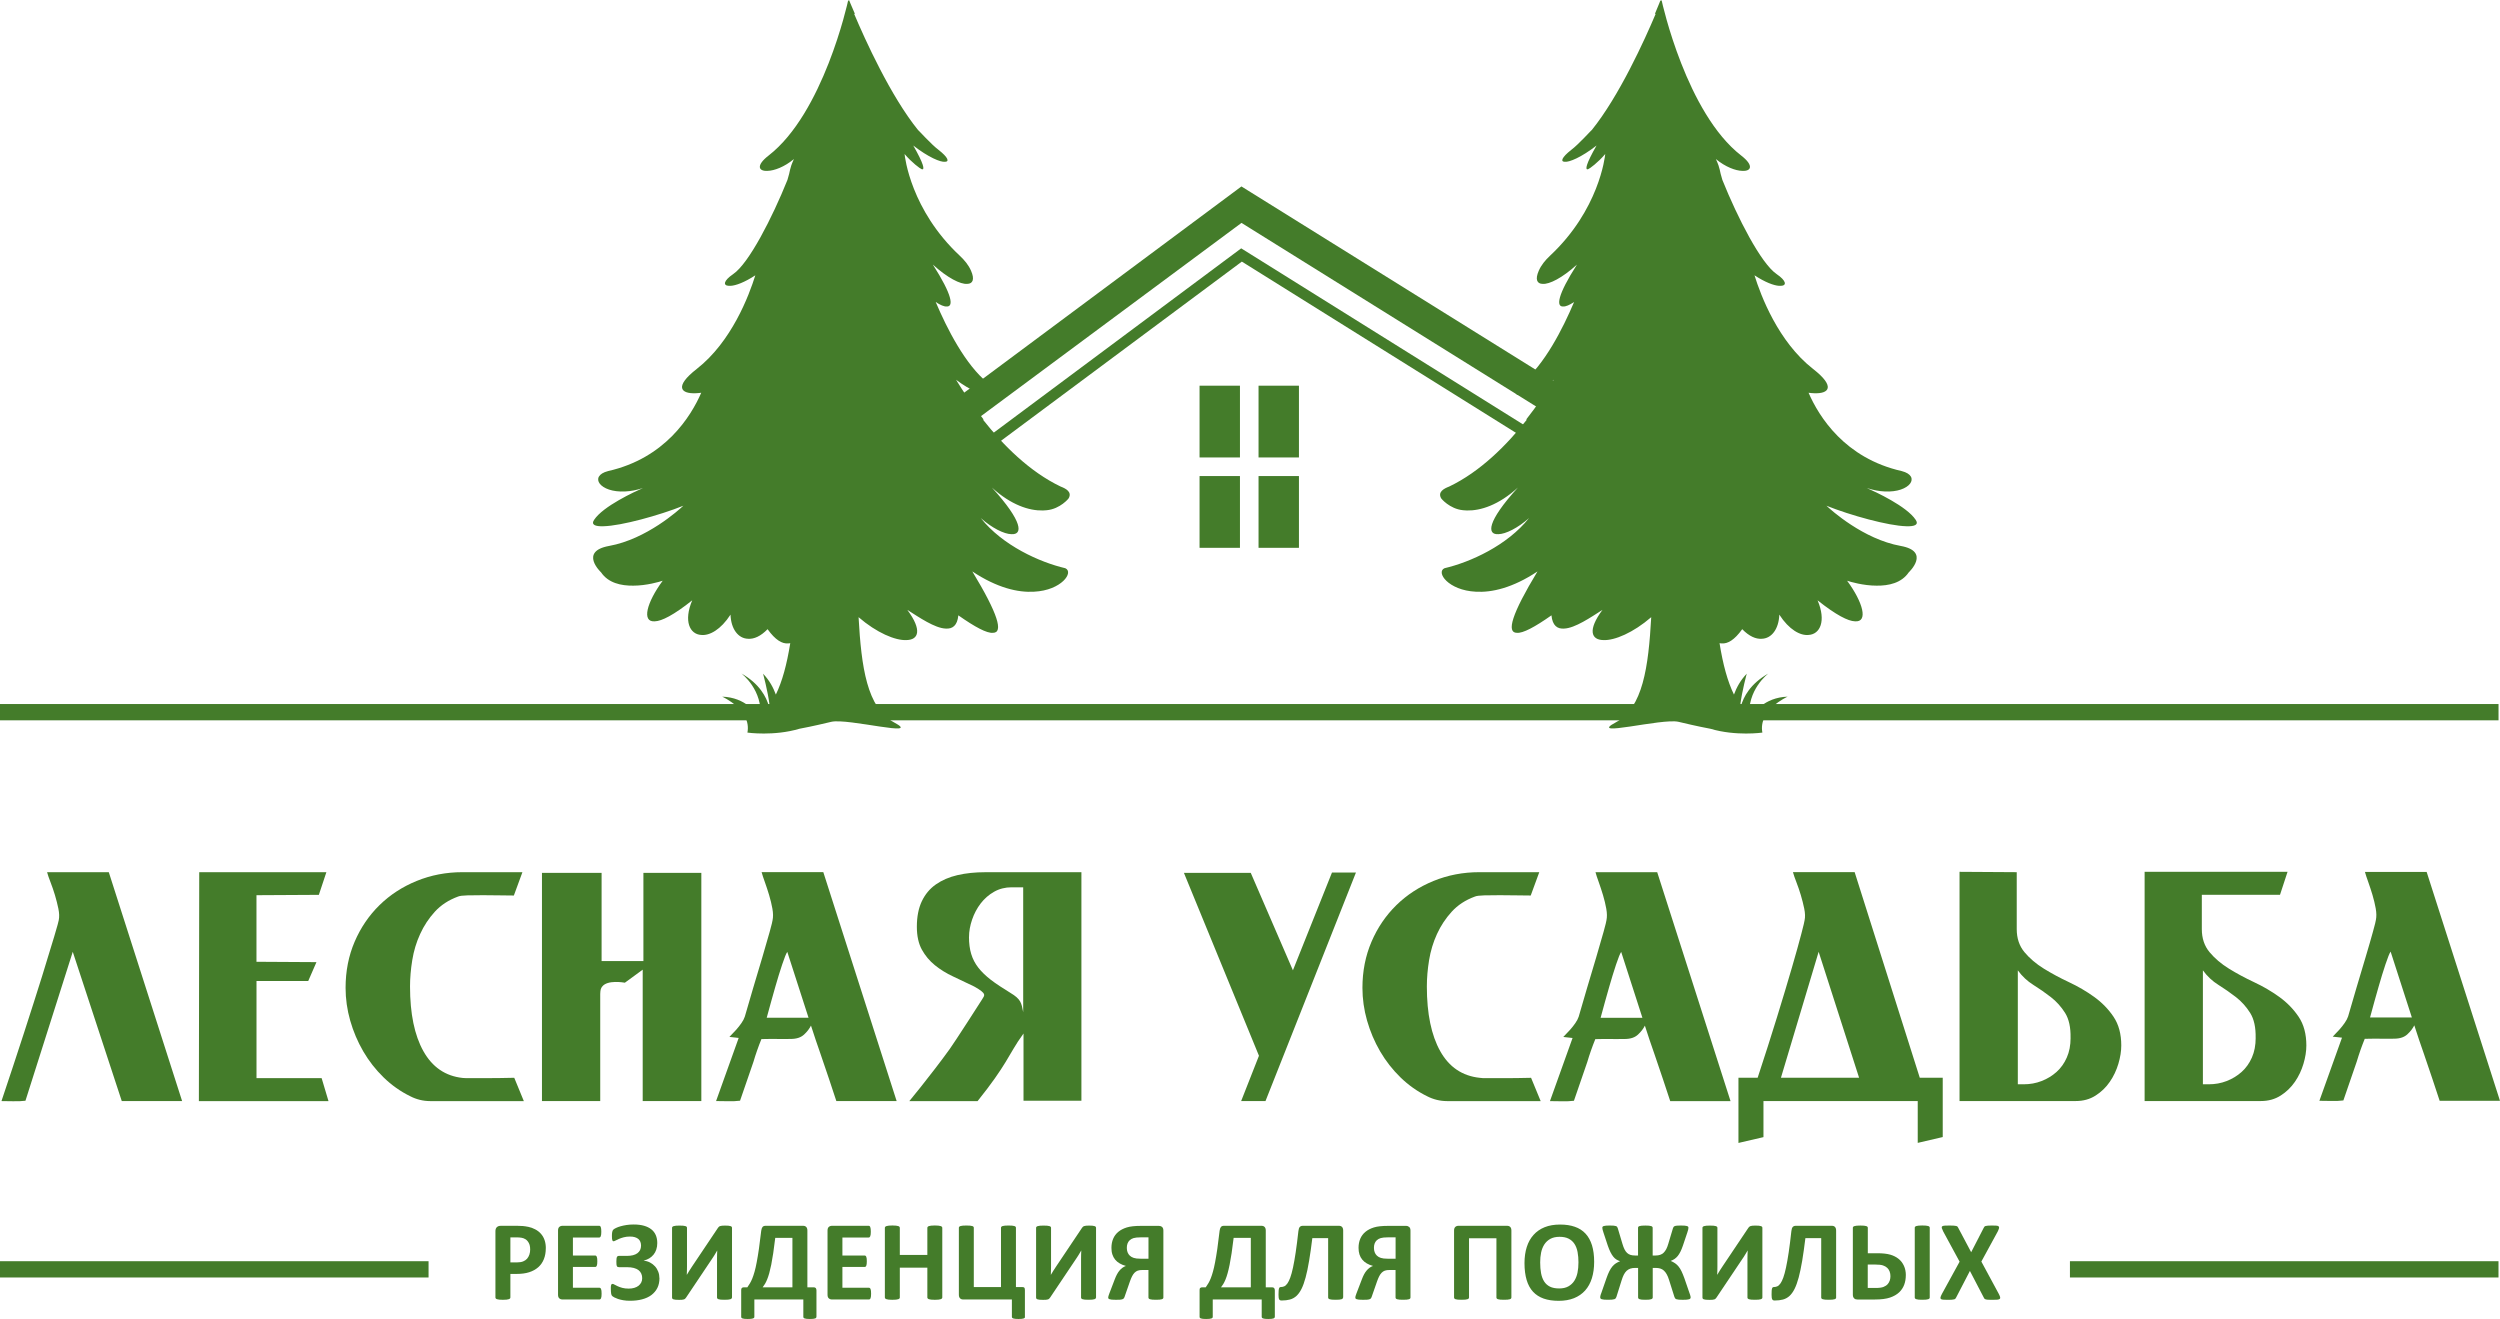 <svg width="163" height="86" viewBox="0 0 163 86" fill="none" xmlns="http://www.w3.org/2000/svg">
<g clip-path="url(#clip0_1_709)">
<path d="M35.586 81.382C35.586 81.651 35.544 81.891 35.459 82.099C35.376 82.308 35.253 82.483 35.093 82.624C34.932 82.766 34.734 82.875 34.501 82.95C34.268 83.025 33.993 83.06 33.677 83.06H33.277V84.593C33.277 84.618 33.269 84.641 33.252 84.659C33.235 84.678 33.21 84.695 33.173 84.707C33.135 84.72 33.085 84.73 33.025 84.737C32.962 84.743 32.883 84.747 32.787 84.747C32.692 84.747 32.615 84.743 32.552 84.737C32.49 84.728 32.44 84.72 32.402 84.707C32.365 84.695 32.34 84.678 32.325 84.659C32.311 84.641 32.302 84.618 32.302 84.593V80.272C32.302 80.156 32.334 80.068 32.394 80.012C32.454 79.956 32.533 79.924 32.633 79.924H33.764C33.879 79.924 33.987 79.928 34.089 79.937C34.191 79.945 34.314 79.964 34.458 79.993C34.601 80.022 34.745 80.074 34.893 80.152C35.041 80.229 35.166 80.325 35.27 80.444C35.374 80.562 35.453 80.698 35.507 80.856C35.561 81.013 35.588 81.19 35.588 81.386L35.586 81.382ZM34.566 81.453C34.566 81.284 34.537 81.146 34.476 81.038C34.416 80.929 34.343 80.848 34.258 80.796C34.17 80.744 34.081 80.71 33.985 80.698C33.889 80.685 33.791 80.677 33.691 80.677H33.277V82.308H33.714C33.87 82.308 33.999 82.287 34.106 82.245C34.212 82.203 34.297 82.145 34.364 82.07C34.431 81.995 34.48 81.903 34.516 81.799C34.551 81.695 34.568 81.58 34.568 81.455L34.566 81.453Z" fill="#447C2A"/>
<path d="M39.224 84.345C39.224 84.415 39.222 84.476 39.216 84.524C39.21 84.572 39.201 84.612 39.189 84.641C39.176 84.67 39.162 84.693 39.143 84.705C39.124 84.718 39.103 84.726 39.083 84.726H36.673C36.592 84.726 36.523 84.701 36.467 84.653C36.411 84.605 36.384 84.526 36.384 84.418V80.231C36.384 80.123 36.411 80.043 36.467 79.995C36.523 79.947 36.592 79.922 36.673 79.922H39.068C39.091 79.922 39.11 79.929 39.126 79.941C39.143 79.954 39.157 79.975 39.17 80.006C39.182 80.037 39.191 80.077 39.197 80.125C39.203 80.173 39.205 80.233 39.205 80.308C39.205 80.377 39.203 80.435 39.197 80.483C39.191 80.531 39.182 80.571 39.17 80.6C39.157 80.629 39.143 80.652 39.126 80.665C39.11 80.679 39.089 80.686 39.068 80.686H37.354V81.859H38.803C38.826 81.859 38.845 81.866 38.864 81.88C38.883 81.893 38.897 81.916 38.91 81.943C38.922 81.972 38.931 82.009 38.937 82.057C38.943 82.105 38.945 82.164 38.945 82.235C38.945 82.305 38.943 82.366 38.937 82.412C38.931 82.458 38.922 82.495 38.91 82.524C38.897 82.554 38.883 82.575 38.864 82.587C38.845 82.6 38.824 82.606 38.803 82.606H37.354V83.961H39.083C39.105 83.961 39.124 83.967 39.143 83.982C39.162 83.994 39.176 84.017 39.189 84.046C39.201 84.076 39.21 84.115 39.216 84.163C39.222 84.211 39.224 84.272 39.224 84.343V84.345Z" fill="#447C2A"/>
<path d="M42.997 83.334C42.997 83.575 42.952 83.79 42.86 83.974C42.768 84.157 42.637 84.311 42.468 84.439C42.3 84.564 42.096 84.657 41.86 84.718C41.625 84.781 41.363 84.81 41.077 84.81C40.919 84.81 40.773 84.799 40.642 84.776C40.511 84.753 40.394 84.726 40.297 84.693C40.199 84.659 40.12 84.626 40.061 84.595C40.001 84.564 39.959 84.537 39.934 84.516C39.909 84.495 39.891 84.474 39.878 84.451C39.865 84.428 39.855 84.397 39.849 84.357C39.84 84.316 39.836 84.266 39.832 84.203C39.828 84.14 39.826 84.065 39.826 83.974C39.826 83.869 39.834 83.8 39.853 83.763C39.872 83.728 39.899 83.709 39.936 83.709C39.965 83.709 40.007 83.723 40.061 83.755C40.115 83.786 40.184 83.821 40.27 83.861C40.355 83.901 40.455 83.936 40.574 83.969C40.692 84.001 40.832 84.017 40.992 84.017C41.125 84.017 41.246 84.001 41.354 83.969C41.463 83.938 41.554 83.89 41.631 83.832C41.706 83.771 41.765 83.7 41.808 83.619C41.85 83.536 41.871 83.444 41.871 83.342C41.871 83.231 41.852 83.129 41.812 83.042C41.773 82.954 41.715 82.877 41.633 82.814C41.552 82.752 41.448 82.704 41.323 82.67C41.198 82.637 41.048 82.62 40.873 82.62H40.365C40.328 82.62 40.299 82.616 40.276 82.606C40.253 82.595 40.236 82.579 40.222 82.549C40.207 82.522 40.199 82.485 40.194 82.437C40.19 82.389 40.188 82.324 40.188 82.245C40.188 82.174 40.19 82.114 40.197 82.07C40.201 82.024 40.211 81.989 40.224 81.959C40.236 81.93 40.255 81.914 40.276 81.901C40.297 81.891 40.322 81.884 40.353 81.884H40.867C41.017 81.884 41.15 81.87 41.267 81.841C41.384 81.811 41.479 81.768 41.559 81.709C41.636 81.651 41.696 81.58 41.736 81.499C41.775 81.415 41.796 81.321 41.796 81.215C41.796 81.125 41.781 81.044 41.754 80.971C41.725 80.896 41.681 80.834 41.623 80.784C41.565 80.734 41.488 80.694 41.396 80.665C41.304 80.635 41.196 80.623 41.069 80.623C40.921 80.623 40.788 80.64 40.669 80.671C40.551 80.702 40.449 80.738 40.359 80.775C40.272 80.813 40.197 80.848 40.136 80.882C40.076 80.915 40.03 80.931 40.001 80.931C39.984 80.931 39.97 80.927 39.957 80.917C39.945 80.906 39.934 80.89 39.924 80.863C39.913 80.836 39.907 80.802 39.903 80.756C39.899 80.713 39.897 80.654 39.897 80.581C39.897 80.531 39.897 80.485 39.901 80.444C39.905 80.402 39.909 80.364 39.916 80.329C39.924 80.293 39.932 80.264 39.945 80.237C39.957 80.21 39.976 80.185 40.003 80.16C40.03 80.135 40.082 80.104 40.163 80.064C40.242 80.025 40.342 79.987 40.457 79.954C40.574 79.92 40.705 79.893 40.85 79.87C40.996 79.847 41.15 79.837 41.315 79.837C41.571 79.837 41.796 79.864 41.987 79.918C42.179 79.972 42.339 80.052 42.468 80.154C42.598 80.256 42.693 80.383 42.758 80.533C42.822 80.683 42.854 80.854 42.854 81.048C42.854 81.203 42.833 81.342 42.791 81.467C42.75 81.595 42.689 81.705 42.612 81.801C42.535 81.897 42.441 81.978 42.333 82.045C42.225 82.11 42.106 82.157 41.975 82.187V82.195C42.125 82.212 42.264 82.253 42.389 82.32C42.514 82.387 42.62 82.47 42.71 82.57C42.8 82.67 42.868 82.787 42.918 82.916C42.968 83.046 42.993 83.185 42.993 83.334H42.997Z" fill="#447C2A"/>
<path d="M47.722 84.599C47.722 84.624 47.714 84.645 47.697 84.664C47.681 84.682 47.656 84.697 47.618 84.71C47.581 84.722 47.531 84.73 47.468 84.737C47.406 84.743 47.327 84.745 47.233 84.745C47.139 84.745 47.06 84.743 46.998 84.737C46.935 84.73 46.885 84.722 46.85 84.71C46.814 84.697 46.789 84.682 46.773 84.664C46.756 84.645 46.75 84.624 46.75 84.599V82.068C46.75 81.972 46.75 81.876 46.754 81.784C46.756 81.692 46.76 81.609 46.764 81.538H46.758C46.737 81.574 46.715 81.613 46.687 81.659C46.66 81.705 46.631 81.753 46.6 81.805C46.569 81.855 46.535 81.907 46.502 81.961C46.467 82.016 46.433 82.066 46.398 82.116L44.73 84.605C44.709 84.632 44.69 84.655 44.67 84.676C44.649 84.695 44.622 84.712 44.588 84.722C44.555 84.732 44.513 84.741 44.465 84.745C44.418 84.749 44.355 84.751 44.278 84.751C44.182 84.751 44.103 84.749 44.045 84.743C43.984 84.737 43.939 84.728 43.905 84.716C43.872 84.703 43.849 84.686 43.837 84.668C43.824 84.649 43.818 84.624 43.818 84.597V80.054C43.818 80.029 43.826 80.008 43.843 79.989C43.859 79.97 43.887 79.956 43.924 79.943C43.962 79.931 44.011 79.922 44.074 79.916C44.136 79.91 44.214 79.908 44.307 79.908C44.401 79.908 44.482 79.91 44.545 79.916C44.607 79.922 44.655 79.931 44.693 79.943C44.73 79.956 44.755 79.97 44.77 79.989C44.784 80.008 44.792 80.029 44.792 80.054V82.6C44.792 82.679 44.792 82.762 44.788 82.852C44.786 82.941 44.782 83.027 44.778 83.112H44.786C44.828 83.037 44.882 82.95 44.947 82.846C45.011 82.741 45.078 82.639 45.146 82.541L46.814 80.052C46.831 80.027 46.85 80.006 46.871 79.987C46.889 79.968 46.916 79.954 46.95 79.941C46.983 79.929 47.025 79.92 47.075 79.916C47.125 79.912 47.187 79.908 47.264 79.908C47.358 79.908 47.435 79.91 47.493 79.916C47.552 79.922 47.597 79.931 47.633 79.943C47.668 79.956 47.691 79.97 47.706 79.989C47.718 80.008 47.727 80.031 47.727 80.058V84.605L47.722 84.599Z" fill="#447C2A"/>
<path d="M53.228 85.858C53.228 85.883 53.222 85.904 53.21 85.921C53.197 85.938 53.174 85.952 53.143 85.963C53.112 85.973 53.068 85.984 53.014 85.99C52.96 85.996 52.889 85.998 52.803 85.998C52.718 85.998 52.651 85.996 52.597 85.99C52.543 85.984 52.502 85.975 52.468 85.963C52.435 85.952 52.412 85.938 52.397 85.921C52.385 85.904 52.377 85.883 52.377 85.858V84.726H49.184V85.858C49.184 85.883 49.178 85.904 49.163 85.921C49.149 85.938 49.126 85.952 49.093 85.963C49.059 85.973 49.016 85.984 48.962 85.99C48.907 85.996 48.839 85.998 48.753 85.998C48.668 85.998 48.599 85.996 48.545 85.99C48.491 85.984 48.447 85.975 48.414 85.963C48.38 85.952 48.358 85.938 48.345 85.921C48.333 85.904 48.326 85.883 48.326 85.858V84.132C48.322 84.061 48.335 84.009 48.366 83.978C48.397 83.946 48.443 83.932 48.505 83.932H48.728C48.789 83.848 48.845 83.761 48.897 83.671C48.951 83.582 49.001 83.477 49.051 83.354C49.101 83.231 49.149 83.085 49.197 82.916C49.245 82.748 49.293 82.539 49.338 82.295C49.386 82.051 49.432 81.759 49.482 81.426C49.53 81.09 49.58 80.696 49.632 80.243C49.647 80.133 49.676 80.052 49.717 79.999C49.759 79.95 49.824 79.922 49.911 79.922H52.362C52.45 79.922 52.516 79.947 52.566 79.999C52.616 80.049 52.641 80.129 52.641 80.231V83.932H53.049C53.116 83.932 53.164 83.951 53.191 83.986C53.218 84.022 53.233 84.072 53.233 84.136V85.858H53.228ZM51.666 80.71H50.546C50.502 81.086 50.459 81.417 50.415 81.703C50.371 81.989 50.328 82.239 50.286 82.456C50.242 82.67 50.198 82.856 50.155 83.012C50.111 83.169 50.065 83.302 50.019 83.417C49.974 83.531 49.926 83.627 49.876 83.711C49.826 83.794 49.776 83.867 49.724 83.934H51.666V80.713V80.71Z" fill="#447C2A"/>
<path d="M56.795 84.345C56.795 84.415 56.793 84.476 56.787 84.524C56.781 84.572 56.773 84.612 56.76 84.641C56.748 84.67 56.733 84.693 56.714 84.705C56.696 84.718 56.675 84.726 56.654 84.726H54.245C54.163 84.726 54.095 84.701 54.038 84.653C53.982 84.605 53.955 84.526 53.955 84.418V80.231C53.955 80.123 53.982 80.043 54.038 79.995C54.095 79.947 54.163 79.922 54.245 79.922H56.639C56.662 79.922 56.681 79.929 56.698 79.941C56.714 79.954 56.729 79.975 56.741 80.006C56.754 80.037 56.762 80.077 56.768 80.125C56.775 80.173 56.777 80.233 56.777 80.308C56.777 80.377 56.775 80.435 56.768 80.483C56.762 80.531 56.754 80.571 56.741 80.6C56.729 80.629 56.714 80.652 56.698 80.665C56.681 80.679 56.66 80.686 56.639 80.686H54.925V81.859H56.375C56.398 81.859 56.416 81.866 56.435 81.88C56.454 81.893 56.468 81.916 56.481 81.943C56.493 81.972 56.502 82.009 56.508 82.057C56.514 82.105 56.516 82.164 56.516 82.235C56.516 82.305 56.514 82.366 56.508 82.412C56.502 82.458 56.493 82.495 56.481 82.524C56.468 82.554 56.454 82.575 56.435 82.587C56.416 82.6 56.396 82.606 56.375 82.606H54.925V83.961H56.654C56.677 83.961 56.696 83.967 56.714 83.982C56.733 83.994 56.748 84.017 56.76 84.046C56.773 84.076 56.781 84.115 56.787 84.163C56.793 84.211 56.795 84.272 56.795 84.343V84.345Z" fill="#447C2A"/>
<path d="M61.437 84.593C61.437 84.618 61.429 84.641 61.412 84.659C61.395 84.678 61.37 84.695 61.333 84.707C61.296 84.72 61.246 84.73 61.185 84.737C61.123 84.743 61.046 84.747 60.952 84.747C60.858 84.747 60.775 84.743 60.712 84.737C60.65 84.728 60.6 84.72 60.565 84.707C60.529 84.695 60.502 84.678 60.488 84.659C60.471 84.641 60.463 84.618 60.463 84.593V82.651H58.668V84.593C58.668 84.618 58.661 84.641 58.645 84.659C58.63 84.678 58.605 84.695 58.568 84.707C58.53 84.72 58.482 84.73 58.42 84.737C58.357 84.743 58.278 84.747 58.182 84.747C58.087 84.747 58.01 84.743 57.947 84.737C57.885 84.728 57.835 84.72 57.797 84.707C57.76 84.695 57.733 84.678 57.718 84.659C57.703 84.641 57.693 84.618 57.693 84.593V80.056C57.693 80.031 57.701 80.01 57.718 79.989C57.735 79.97 57.76 79.954 57.797 79.941C57.835 79.928 57.885 79.918 57.947 79.912C58.01 79.906 58.089 79.901 58.182 79.901C58.276 79.901 58.357 79.906 58.42 79.912C58.482 79.918 58.53 79.928 58.568 79.941C58.605 79.954 58.63 79.97 58.645 79.989C58.659 80.01 58.668 80.031 58.668 80.056V81.82H60.463V80.056C60.463 80.031 60.471 80.01 60.488 79.989C60.504 79.97 60.529 79.954 60.565 79.941C60.6 79.928 60.65 79.918 60.712 79.912C60.775 79.906 60.856 79.901 60.952 79.901C61.048 79.901 61.123 79.906 61.185 79.912C61.248 79.918 61.296 79.928 61.333 79.941C61.37 79.954 61.398 79.97 61.412 79.989C61.429 80.01 61.437 80.031 61.437 80.056V84.593Z" fill="#447C2A"/>
<path d="M66.829 85.859C66.829 85.884 66.822 85.904 66.81 85.921C66.797 85.938 66.776 85.952 66.745 85.963C66.714 85.973 66.67 85.984 66.616 85.99C66.56 85.996 66.491 85.998 66.406 85.998C66.32 85.998 66.252 85.996 66.198 85.99C66.143 85.984 66.1 85.975 66.066 85.963C66.033 85.952 66.01 85.938 65.996 85.921C65.981 85.904 65.975 85.884 65.975 85.859V84.726H62.801C62.714 84.726 62.645 84.701 62.595 84.649C62.545 84.597 62.518 84.522 62.518 84.418V80.05C62.518 80.025 62.526 80.004 62.543 79.985C62.56 79.966 62.585 79.952 62.622 79.939C62.66 79.927 62.709 79.918 62.772 79.912C62.834 79.906 62.914 79.904 63.007 79.904C63.101 79.904 63.182 79.906 63.245 79.912C63.307 79.918 63.355 79.927 63.393 79.939C63.43 79.952 63.455 79.966 63.47 79.985C63.484 80.004 63.492 80.025 63.492 80.05V83.917H65.265V80.05C65.265 80.025 65.273 80.004 65.29 79.985C65.306 79.966 65.331 79.952 65.369 79.939C65.406 79.927 65.456 79.918 65.519 79.912C65.581 79.906 65.66 79.904 65.754 79.904C65.848 79.904 65.929 79.906 65.991 79.912C66.054 79.918 66.102 79.927 66.139 79.939C66.177 79.952 66.202 79.966 66.216 79.985C66.231 80.004 66.239 80.025 66.239 80.05V83.917H66.662C66.724 83.917 66.766 83.932 66.789 83.959C66.812 83.986 66.824 84.04 66.824 84.118V85.859H66.829Z" fill="#447C2A"/>
<path d="M71.458 84.599C71.458 84.624 71.449 84.645 71.433 84.664C71.416 84.682 71.391 84.697 71.353 84.71C71.316 84.722 71.266 84.73 71.204 84.737C71.141 84.743 71.062 84.745 70.968 84.745C70.874 84.745 70.795 84.743 70.733 84.737C70.671 84.73 70.621 84.722 70.585 84.71C70.55 84.697 70.525 84.682 70.508 84.664C70.491 84.645 70.485 84.624 70.485 84.599V82.068C70.485 81.972 70.485 81.876 70.489 81.784C70.491 81.692 70.496 81.609 70.5 81.538H70.493C70.473 81.574 70.45 81.613 70.423 81.659C70.396 81.705 70.366 81.753 70.335 81.805C70.304 81.855 70.271 81.907 70.237 81.961C70.202 82.016 70.169 82.066 70.133 82.116L68.465 84.605C68.444 84.632 68.426 84.655 68.405 84.676C68.384 84.695 68.357 84.712 68.324 84.722C68.29 84.732 68.249 84.741 68.201 84.745C68.153 84.749 68.09 84.751 68.013 84.751C67.918 84.751 67.838 84.749 67.78 84.743C67.72 84.737 67.674 84.728 67.641 84.716C67.607 84.703 67.584 84.686 67.572 84.668C67.559 84.649 67.553 84.624 67.553 84.597V80.054C67.553 80.029 67.561 80.008 67.578 79.989C67.595 79.97 67.622 79.956 67.659 79.943C67.697 79.931 67.747 79.922 67.809 79.916C67.872 79.91 67.949 79.908 68.043 79.908C68.136 79.908 68.217 79.91 68.28 79.916C68.342 79.922 68.39 79.931 68.428 79.943C68.465 79.956 68.49 79.97 68.505 79.989C68.519 80.008 68.528 80.029 68.528 80.054V82.6C68.528 82.679 68.528 82.762 68.523 82.852C68.521 82.941 68.517 83.027 68.513 83.112H68.521C68.563 83.037 68.617 82.95 68.682 82.846C68.746 82.741 68.813 82.639 68.882 82.541L70.55 80.052C70.566 80.027 70.585 80.006 70.606 79.987C70.625 79.968 70.652 79.954 70.685 79.941C70.718 79.929 70.76 79.92 70.81 79.916C70.86 79.912 70.922 79.908 70.999 79.908C71.093 79.908 71.17 79.91 71.228 79.916C71.287 79.922 71.333 79.931 71.368 79.943C71.403 79.956 71.426 79.97 71.441 79.989C71.453 80.008 71.462 80.031 71.462 80.058V84.605L71.458 84.599Z" fill="#447C2A"/>
<path d="M75.852 84.599C75.852 84.624 75.845 84.645 75.829 84.664C75.814 84.683 75.789 84.697 75.752 84.71C75.716 84.722 75.666 84.731 75.604 84.737C75.541 84.743 75.462 84.745 75.368 84.745C75.275 84.745 75.194 84.743 75.131 84.737C75.069 84.731 75.019 84.722 74.981 84.71C74.942 84.697 74.917 84.683 74.902 84.664C74.887 84.645 74.879 84.624 74.879 84.599V82.802H74.519C74.371 82.802 74.256 82.817 74.179 82.846C74.102 82.875 74.031 82.921 73.971 82.983C73.911 83.046 73.857 83.123 73.811 83.215C73.763 83.309 73.719 83.417 73.673 83.544L73.311 84.585C73.299 84.614 73.282 84.639 73.263 84.662C73.242 84.683 73.213 84.699 73.171 84.714C73.132 84.726 73.078 84.737 73.011 84.741C72.945 84.745 72.859 84.747 72.755 84.747C72.641 84.747 72.551 84.743 72.486 84.737C72.422 84.728 72.372 84.718 72.337 84.706C72.301 84.691 72.28 84.676 72.27 84.66C72.259 84.643 72.255 84.624 72.255 84.603C72.255 84.578 72.259 84.549 72.268 84.514C72.276 84.478 72.295 84.424 72.322 84.353L72.682 83.411C72.728 83.288 72.778 83.179 72.826 83.088C72.874 82.996 72.93 82.915 72.99 82.842C73.051 82.769 73.115 82.708 73.184 82.658C73.253 82.608 73.328 82.569 73.409 82.539C73.255 82.498 73.119 82.443 73.003 82.374C72.886 82.306 72.786 82.224 72.707 82.126C72.628 82.028 72.566 81.916 72.526 81.789C72.484 81.662 72.466 81.518 72.466 81.359C72.466 81.142 72.503 80.944 72.578 80.767C72.653 80.59 72.765 80.44 72.913 80.317C73.061 80.194 73.246 80.098 73.467 80.029C73.688 79.96 73.996 79.927 74.392 79.927H75.566C75.645 79.927 75.712 79.952 75.768 80C75.825 80.048 75.852 80.127 75.852 80.235V84.603V84.599ZM74.881 80.675H74.381C74.171 80.675 74.015 80.692 73.911 80.723C73.807 80.754 73.721 80.802 73.657 80.863C73.592 80.923 73.544 80.996 73.513 81.082C73.482 81.167 73.469 81.261 73.469 81.365C73.469 81.47 73.486 81.561 73.517 81.647C73.548 81.732 73.598 81.807 73.665 81.87C73.732 81.933 73.817 81.983 73.921 82.016C74.025 82.051 74.173 82.068 74.367 82.068H74.881V80.675Z" fill="#447C2A"/>
<path d="M83.115 85.858C83.115 85.883 83.109 85.904 83.096 85.921C83.084 85.938 83.061 85.952 83.029 85.963C82.998 85.973 82.955 85.984 82.9 85.99C82.846 85.996 82.775 85.998 82.69 85.998C82.605 85.998 82.538 85.996 82.484 85.99C82.43 85.984 82.388 85.975 82.355 85.963C82.322 85.952 82.299 85.938 82.284 85.921C82.272 85.904 82.263 85.883 82.263 85.858V84.726H79.071V85.858C79.071 85.883 79.065 85.904 79.05 85.921C79.035 85.938 79.013 85.952 78.979 85.963C78.946 85.973 78.902 85.984 78.848 85.99C78.794 85.996 78.725 85.998 78.64 85.998C78.555 85.998 78.486 85.996 78.432 85.99C78.377 85.984 78.334 85.975 78.3 85.963C78.267 85.952 78.244 85.938 78.232 85.921C78.219 85.904 78.213 85.883 78.213 85.858V84.132C78.209 84.061 78.221 84.009 78.252 83.978C78.284 83.946 78.33 83.932 78.392 83.932H78.615C78.675 83.848 78.731 83.761 78.784 83.671C78.838 83.582 78.888 83.477 78.938 83.354C78.988 83.231 79.035 83.085 79.083 82.916C79.131 82.748 79.179 82.539 79.225 82.295C79.273 82.051 79.319 81.759 79.369 81.426C79.417 81.09 79.466 80.696 79.519 80.243C79.533 80.133 79.562 80.052 79.604 79.999C79.646 79.95 79.71 79.922 79.798 79.922H82.249C82.336 79.922 82.403 79.947 82.453 79.999C82.503 80.049 82.528 80.129 82.528 80.231V83.932H82.936C83.002 83.932 83.05 83.951 83.077 83.986C83.105 84.022 83.119 84.072 83.119 84.136V85.858H83.115ZM81.553 80.71H80.433C80.389 81.086 80.345 81.417 80.302 81.703C80.258 81.989 80.214 82.239 80.172 82.456C80.129 82.67 80.085 82.856 80.041 83.012C79.998 83.169 79.952 83.302 79.906 83.417C79.86 83.531 79.812 83.627 79.762 83.711C79.712 83.794 79.662 83.867 79.61 83.934H81.553V80.713V80.71Z" fill="#447C2A"/>
<path d="M87.565 84.599C87.565 84.624 87.557 84.645 87.542 84.664C87.528 84.682 87.5 84.697 87.465 84.71C87.427 84.722 87.378 84.73 87.315 84.737C87.253 84.743 87.174 84.745 87.08 84.745C86.986 84.745 86.905 84.743 86.842 84.737C86.78 84.73 86.732 84.722 86.695 84.71C86.657 84.697 86.632 84.682 86.618 84.664C86.603 84.645 86.595 84.624 86.595 84.599V80.725H85.564C85.495 81.292 85.424 81.786 85.353 82.21C85.283 82.633 85.206 82.996 85.124 83.298C85.043 83.6 84.954 83.846 84.856 84.04C84.758 84.234 84.647 84.386 84.523 84.499C84.398 84.612 84.256 84.689 84.1 84.73C83.944 84.772 83.765 84.793 83.565 84.793C83.527 84.793 83.496 84.789 83.469 84.778C83.442 84.768 83.421 84.749 83.404 84.722C83.388 84.695 83.377 84.655 83.369 84.607C83.363 84.557 83.359 84.495 83.359 84.418C83.359 84.311 83.361 84.226 83.367 84.159C83.373 84.092 83.379 84.042 83.392 84.007C83.404 83.971 83.421 83.946 83.44 83.934C83.459 83.921 83.484 83.915 83.51 83.915C83.588 83.915 83.66 83.9 83.731 83.869C83.802 83.838 83.869 83.778 83.935 83.686C84.002 83.594 84.064 83.465 84.125 83.3C84.185 83.135 84.246 82.916 84.304 82.645C84.362 82.374 84.421 82.045 84.479 81.655C84.537 81.265 84.596 80.802 84.656 80.264C84.67 80.137 84.7 80.049 84.745 79.999C84.791 79.95 84.856 79.922 84.941 79.922H87.296C87.386 79.922 87.455 79.947 87.502 79.999C87.55 80.049 87.575 80.129 87.575 80.231V84.599H87.565Z" fill="#447C2A"/>
<path d="M91.963 84.599C91.963 84.624 91.957 84.645 91.94 84.664C91.923 84.683 91.9 84.697 91.863 84.71C91.826 84.722 91.778 84.731 91.715 84.737C91.653 84.743 91.574 84.745 91.48 84.745C91.386 84.745 91.305 84.743 91.243 84.737C91.18 84.731 91.13 84.722 91.093 84.71C91.055 84.697 91.028 84.683 91.013 84.664C90.999 84.645 90.99 84.624 90.99 84.599V82.802H90.63C90.482 82.802 90.37 82.817 90.291 82.846C90.212 82.875 90.143 82.921 90.083 82.983C90.022 83.046 89.968 83.123 89.922 83.215C89.874 83.309 89.831 83.417 89.785 83.544L89.422 84.585C89.41 84.614 89.393 84.639 89.375 84.662C89.354 84.683 89.325 84.699 89.283 84.714C89.243 84.726 89.189 84.737 89.123 84.741C89.056 84.745 88.971 84.747 88.867 84.747C88.752 84.747 88.662 84.743 88.598 84.737C88.533 84.728 88.483 84.718 88.448 84.706C88.412 84.691 88.392 84.676 88.381 84.66C88.371 84.643 88.367 84.624 88.367 84.603C88.367 84.578 88.371 84.549 88.379 84.514C88.388 84.478 88.406 84.424 88.433 84.353L88.794 83.411C88.839 83.288 88.889 83.179 88.937 83.088C88.985 82.996 89.041 82.915 89.102 82.842C89.162 82.769 89.227 82.708 89.295 82.658C89.364 82.608 89.439 82.569 89.52 82.539C89.366 82.498 89.231 82.443 89.114 82.374C88.998 82.306 88.898 82.224 88.819 82.126C88.739 82.028 88.677 81.916 88.637 81.789C88.596 81.662 88.577 81.518 88.577 81.359C88.577 81.142 88.615 80.944 88.689 80.767C88.764 80.59 88.877 80.44 89.025 80.317C89.173 80.194 89.358 80.098 89.579 80.029C89.799 79.96 90.108 79.927 90.503 79.927H91.678C91.757 79.927 91.823 79.952 91.88 80C91.936 80.048 91.963 80.127 91.963 80.235V84.603V84.599ZM90.993 80.675H90.493C90.282 80.675 90.126 80.692 90.022 80.723C89.918 80.754 89.835 80.802 89.768 80.863C89.704 80.923 89.656 80.996 89.624 81.082C89.593 81.167 89.581 81.261 89.581 81.365C89.581 81.47 89.597 81.561 89.629 81.647C89.66 81.732 89.71 81.807 89.776 81.87C89.843 81.933 89.928 81.983 90.033 82.016C90.137 82.051 90.285 82.068 90.478 82.068H90.993V80.675Z" fill="#447C2A"/>
<path d="M98.541 84.599C98.541 84.624 98.535 84.645 98.519 84.664C98.504 84.682 98.479 84.697 98.441 84.71C98.404 84.722 98.354 84.73 98.291 84.737C98.229 84.743 98.15 84.745 98.056 84.745C97.963 84.745 97.883 84.743 97.821 84.737C97.758 84.73 97.708 84.722 97.671 84.71C97.633 84.697 97.606 84.682 97.592 84.664C97.577 84.645 97.567 84.624 97.567 84.599V80.736H95.78V84.599C95.78 84.624 95.772 84.645 95.755 84.664C95.739 84.682 95.713 84.697 95.676 84.71C95.638 84.722 95.591 84.73 95.528 84.737C95.466 84.743 95.386 84.745 95.291 84.745C95.195 84.745 95.118 84.743 95.055 84.737C94.993 84.73 94.943 84.722 94.906 84.71C94.868 84.697 94.843 84.682 94.829 84.664C94.814 84.645 94.805 84.624 94.805 84.599V80.231C94.805 80.127 94.831 80.049 94.883 79.999C94.935 79.95 95.003 79.922 95.091 79.922H98.26C98.35 79.922 98.418 79.947 98.469 79.999C98.519 80.052 98.543 80.129 98.543 80.231V84.599H98.541Z" fill="#447C2A"/>
<path d="M103.939 82.27C103.939 82.669 103.889 83.025 103.791 83.34C103.693 83.655 103.545 83.922 103.35 84.141C103.154 84.359 102.912 84.526 102.625 84.641C102.338 84.756 102.004 84.814 101.625 84.814C101.246 84.814 100.926 84.764 100.649 84.668C100.372 84.57 100.139 84.422 99.953 84.22C99.768 84.02 99.628 83.765 99.537 83.455C99.445 83.144 99.397 82.779 99.397 82.356C99.397 81.968 99.447 81.618 99.545 81.307C99.643 80.996 99.791 80.734 99.987 80.515C100.182 80.298 100.424 80.129 100.711 80.014C100.999 79.898 101.334 79.841 101.715 79.841C102.096 79.841 102.398 79.889 102.677 79.985C102.956 80.081 103.187 80.229 103.375 80.431C103.562 80.632 103.702 80.886 103.797 81.19C103.891 81.497 103.939 81.855 103.939 82.272V82.27ZM102.916 82.323C102.916 82.07 102.898 81.841 102.858 81.634C102.819 81.428 102.752 81.251 102.656 81.103C102.56 80.955 102.433 80.842 102.275 80.761C102.117 80.68 101.919 80.64 101.682 80.64C101.444 80.64 101.242 80.686 101.08 80.775C100.919 80.865 100.79 80.986 100.69 81.138C100.593 81.29 100.522 81.466 100.48 81.668C100.438 81.87 100.42 82.083 100.42 82.308C100.42 82.571 100.438 82.806 100.478 83.015C100.518 83.223 100.584 83.403 100.678 83.55C100.772 83.699 100.899 83.811 101.057 83.89C101.215 83.968 101.415 84.007 101.655 84.007C101.894 84.007 102.094 83.963 102.254 83.874C102.415 83.784 102.546 83.663 102.644 83.511C102.742 83.359 102.812 83.179 102.854 82.975C102.896 82.771 102.914 82.554 102.914 82.325L102.916 82.323Z" fill="#447C2A"/>
<path d="M110.228 84.597C110.228 84.624 110.219 84.647 110.205 84.666C110.19 84.685 110.163 84.699 110.126 84.712C110.086 84.724 110.036 84.733 109.97 84.739C109.903 84.745 109.82 84.747 109.72 84.747C109.62 84.747 109.53 84.745 109.464 84.739C109.397 84.733 109.345 84.722 109.305 84.71C109.266 84.697 109.239 84.678 109.22 84.653C109.201 84.63 109.187 84.601 109.174 84.566L108.83 83.478C108.783 83.323 108.733 83.196 108.676 83.094C108.62 82.992 108.558 82.908 108.487 82.844C108.416 82.779 108.337 82.735 108.25 82.708C108.162 82.681 108.06 82.668 107.948 82.668H107.758V84.591C107.758 84.618 107.752 84.641 107.735 84.66C107.721 84.678 107.696 84.695 107.658 84.708C107.623 84.72 107.575 84.731 107.512 84.737C107.45 84.743 107.373 84.745 107.279 84.745C107.185 84.745 107.106 84.743 107.046 84.737C106.985 84.731 106.936 84.72 106.9 84.708C106.865 84.695 106.84 84.678 106.825 84.66C106.811 84.641 106.804 84.618 106.804 84.591V82.668H106.615C106.494 82.668 106.388 82.683 106.296 82.714C106.205 82.746 106.125 82.794 106.055 82.858C105.986 82.925 105.926 83.008 105.873 83.109C105.821 83.211 105.774 83.334 105.73 83.475L105.388 84.564C105.376 84.599 105.361 84.628 105.342 84.651C105.324 84.674 105.295 84.693 105.255 84.708C105.215 84.72 105.163 84.731 105.097 84.737C105.03 84.743 104.947 84.745 104.843 84.745C104.739 84.745 104.655 84.743 104.591 84.737C104.526 84.731 104.476 84.722 104.437 84.71C104.397 84.697 104.372 84.683 104.358 84.664C104.343 84.645 104.335 84.622 104.335 84.595C104.335 84.582 104.335 84.568 104.335 84.551C104.335 84.535 104.339 84.514 104.345 84.491C104.351 84.468 104.36 84.439 104.368 84.407C104.376 84.376 104.391 84.337 104.41 84.293L104.743 83.336C104.805 83.159 104.866 83.008 104.928 82.885C104.991 82.762 105.055 82.66 105.124 82.577C105.193 82.493 105.268 82.427 105.351 82.372C105.432 82.32 105.524 82.272 105.626 82.233V82.229C105.54 82.201 105.459 82.164 105.386 82.118C105.313 82.072 105.245 82.01 105.182 81.93C105.12 81.853 105.059 81.755 105.001 81.638C104.943 81.522 104.886 81.382 104.828 81.215L104.543 80.354C104.516 80.275 104.497 80.212 104.487 80.166C104.476 80.121 104.472 80.081 104.472 80.05C104.472 80.023 104.478 80 104.493 79.981C104.507 79.962 104.532 79.948 104.568 79.937C104.603 79.927 104.653 79.918 104.716 79.912C104.778 79.906 104.859 79.904 104.957 79.904C105.061 79.904 105.145 79.906 105.209 79.912C105.274 79.918 105.324 79.929 105.361 79.941C105.399 79.954 105.426 79.973 105.44 79.998C105.457 80.021 105.47 80.05 105.48 80.085L105.784 81.103C105.826 81.245 105.871 81.363 105.919 81.459C105.967 81.555 106.023 81.632 106.088 81.693C106.153 81.753 106.227 81.795 106.311 81.82C106.394 81.847 106.494 81.859 106.611 81.859H106.8V80.056C106.8 80.029 106.806 80.006 106.821 79.987C106.833 79.968 106.858 79.954 106.896 79.941C106.933 79.929 106.981 79.921 107.042 79.914C107.102 79.908 107.181 79.906 107.275 79.906C107.369 79.906 107.446 79.908 107.508 79.914C107.571 79.921 107.619 79.929 107.654 79.941C107.689 79.954 107.716 79.968 107.731 79.987C107.746 80.006 107.754 80.029 107.754 80.056V81.859H107.943C108.054 81.859 108.154 81.845 108.239 81.816C108.324 81.787 108.399 81.743 108.466 81.68C108.531 81.618 108.589 81.538 108.639 81.445C108.689 81.351 108.733 81.234 108.772 81.099L109.076 80.085C109.087 80.05 109.099 80.021 109.116 79.998C109.132 79.975 109.16 79.956 109.195 79.941C109.232 79.927 109.282 79.918 109.347 79.912C109.411 79.906 109.495 79.904 109.599 79.904C109.703 79.904 109.778 79.906 109.84 79.912C109.903 79.918 109.951 79.927 109.988 79.937C110.026 79.948 110.051 79.964 110.065 79.981C110.078 80 110.086 80.023 110.086 80.05C110.086 80.081 110.082 80.123 110.07 80.169C110.059 80.217 110.04 80.277 110.015 80.354L109.73 81.201C109.676 81.359 109.622 81.495 109.566 81.607C109.509 81.72 109.451 81.814 109.389 81.891C109.326 81.968 109.257 82.031 109.182 82.083C109.107 82.133 109.024 82.177 108.935 82.21V82.214C109.039 82.258 109.13 82.308 109.214 82.364C109.295 82.42 109.37 82.489 109.441 82.575C109.511 82.66 109.574 82.762 109.634 82.885C109.693 83.008 109.755 83.159 109.82 83.336L110.149 84.293C110.165 84.337 110.18 84.376 110.19 84.407C110.201 84.439 110.207 84.468 110.213 84.491C110.219 84.514 110.224 84.535 110.226 84.551C110.226 84.568 110.23 84.582 110.23 84.595L110.228 84.597Z" fill="#447C2A"/>
<path d="M114.907 84.599C114.907 84.624 114.899 84.645 114.882 84.664C114.865 84.682 114.84 84.697 114.803 84.71C114.765 84.722 114.715 84.73 114.653 84.737C114.59 84.743 114.511 84.745 114.418 84.745C114.324 84.745 114.245 84.743 114.182 84.737C114.12 84.73 114.07 84.722 114.034 84.71C113.999 84.697 113.974 84.682 113.957 84.664C113.941 84.645 113.934 84.624 113.934 84.599V82.068C113.934 81.972 113.934 81.876 113.939 81.784C113.943 81.692 113.945 81.609 113.949 81.538H113.941C113.922 81.574 113.897 81.613 113.87 81.659C113.843 81.705 113.814 81.753 113.782 81.805C113.751 81.855 113.718 81.907 113.685 81.961C113.651 82.016 113.616 82.066 113.58 82.116L111.912 84.605C111.892 84.632 111.873 84.655 111.852 84.676C111.831 84.695 111.804 84.712 111.771 84.722C111.738 84.732 111.696 84.741 111.648 84.745C111.6 84.749 111.538 84.751 111.461 84.751C111.365 84.751 111.286 84.749 111.227 84.743C111.167 84.737 111.121 84.728 111.088 84.716C111.055 84.703 111.032 84.686 111.019 84.668C111.007 84.649 111 84.624 111 84.597V80.054C111 80.029 111.009 80.008 111.023 79.989C111.04 79.97 111.067 79.956 111.104 79.943C111.142 79.931 111.192 79.922 111.254 79.916C111.317 79.91 111.394 79.908 111.488 79.908C111.581 79.908 111.663 79.91 111.725 79.916C111.788 79.922 111.835 79.931 111.873 79.943C111.91 79.956 111.935 79.97 111.952 79.989C111.967 80.008 111.975 80.029 111.975 80.054V82.6C111.975 82.679 111.975 82.762 111.971 82.852C111.971 82.941 111.965 83.027 111.96 83.112H111.967C112.008 83.037 112.062 82.95 112.127 82.846C112.192 82.741 112.258 82.639 112.327 82.541L113.995 80.052C114.012 80.027 114.03 80.006 114.051 79.987C114.072 79.968 114.097 79.954 114.13 79.941C114.164 79.929 114.205 79.92 114.255 79.916C114.305 79.912 114.368 79.908 114.445 79.908C114.538 79.908 114.615 79.91 114.674 79.916C114.732 79.922 114.778 79.931 114.813 79.943C114.849 79.956 114.872 79.97 114.886 79.989C114.901 80.008 114.907 80.031 114.907 80.058V84.605V84.599Z" fill="#447C2A"/>
<path d="M119.717 84.599C119.717 84.624 119.711 84.645 119.694 84.664C119.678 84.682 119.653 84.697 119.615 84.71C119.578 84.722 119.528 84.73 119.465 84.737C119.403 84.743 119.324 84.745 119.23 84.745C119.136 84.745 119.055 84.743 118.993 84.737C118.93 84.73 118.882 84.722 118.845 84.71C118.807 84.697 118.782 84.682 118.766 84.664C118.749 84.645 118.743 84.624 118.743 84.599V80.725H117.712C117.643 81.292 117.572 81.786 117.502 82.21C117.429 82.633 117.354 82.996 117.273 83.298C117.191 83.6 117.102 83.846 117.004 84.04C116.906 84.234 116.796 84.386 116.671 84.499C116.546 84.612 116.404 84.689 116.248 84.73C116.09 84.772 115.913 84.793 115.713 84.793C115.675 84.793 115.644 84.789 115.617 84.778C115.59 84.768 115.567 84.749 115.553 84.722C115.536 84.695 115.525 84.655 115.517 84.607C115.511 84.557 115.507 84.495 115.507 84.418C115.507 84.311 115.507 84.226 115.513 84.159C115.519 84.092 115.525 84.042 115.538 84.007C115.55 83.971 115.567 83.946 115.586 83.934C115.607 83.921 115.63 83.915 115.657 83.915C115.734 83.915 115.807 83.9 115.877 83.869C115.948 83.838 116.017 83.778 116.081 83.686C116.148 83.594 116.211 83.465 116.271 83.3C116.331 83.135 116.39 82.916 116.448 82.645C116.506 82.374 116.565 82.045 116.623 81.655C116.681 81.265 116.739 80.802 116.798 80.264C116.812 80.137 116.842 80.049 116.887 79.999C116.931 79.95 116.998 79.922 117.083 79.922H119.436C119.526 79.922 119.594 79.947 119.642 79.999C119.69 80.052 119.715 80.129 119.715 80.231V84.599H119.717Z" fill="#447C2A"/>
<path d="M124.259 83.141C124.259 83.369 124.224 83.577 124.153 83.767C124.082 83.957 123.972 84.121 123.822 84.263C123.67 84.405 123.474 84.518 123.23 84.601C122.987 84.684 122.656 84.728 122.235 84.728H121.104C121.063 84.728 121.023 84.722 120.988 84.712C120.952 84.701 120.921 84.682 120.894 84.655C120.867 84.63 120.844 84.597 120.829 84.559C120.815 84.522 120.806 84.474 120.806 84.42V80.052C120.806 80.026 120.815 80.006 120.829 79.987C120.846 79.968 120.873 79.954 120.911 79.941C120.948 79.928 121 79.92 121.063 79.914C121.125 79.908 121.202 79.906 121.294 79.906C121.389 79.906 121.469 79.908 121.531 79.914C121.594 79.92 121.641 79.928 121.679 79.941C121.716 79.954 121.741 79.968 121.758 79.987C121.773 80.006 121.781 80.026 121.781 80.052V81.711H122.385C122.743 81.711 123.028 81.742 123.243 81.803C123.457 81.865 123.638 81.957 123.788 82.078C123.938 82.199 124.053 82.351 124.136 82.531C124.219 82.712 124.261 82.916 124.261 83.144L124.259 83.141ZM123.257 83.223C123.257 83.104 123.241 82.998 123.205 82.904C123.17 82.81 123.118 82.729 123.045 82.662C122.972 82.595 122.883 82.543 122.77 82.505C122.658 82.468 122.495 82.449 122.277 82.449H121.777V83.975H122.291C122.518 83.975 122.689 83.953 122.805 83.907C122.92 83.861 123.01 83.802 123.074 83.729C123.139 83.656 123.184 83.575 123.214 83.486C123.243 83.396 123.255 83.308 123.255 83.223H123.257ZM125.819 84.599C125.819 84.624 125.81 84.645 125.796 84.663C125.779 84.682 125.752 84.697 125.717 84.709C125.679 84.722 125.629 84.73 125.567 84.737C125.504 84.743 125.425 84.745 125.331 84.745C125.238 84.745 125.161 84.743 125.098 84.737C125.036 84.73 124.986 84.722 124.948 84.709C124.911 84.697 124.884 84.682 124.867 84.663C124.85 84.645 124.842 84.624 124.842 84.599V80.047C124.842 80.022 124.85 80.001 124.867 79.983C124.884 79.964 124.911 79.949 124.948 79.937C124.986 79.924 125.038 79.916 125.1 79.91C125.163 79.903 125.24 79.901 125.331 79.901C125.423 79.901 125.504 79.903 125.567 79.91C125.629 79.916 125.679 79.924 125.717 79.937C125.754 79.949 125.781 79.964 125.796 79.983C125.812 80.001 125.819 80.022 125.819 80.047V84.599Z" fill="#447C2A"/>
<path d="M130.321 84.359C130.365 84.447 130.394 84.516 130.408 84.568C130.423 84.62 130.415 84.66 130.386 84.687C130.356 84.714 130.302 84.731 130.225 84.739C130.148 84.745 130.04 84.749 129.9 84.749C129.784 84.749 129.692 84.747 129.625 84.743C129.559 84.739 129.507 84.731 129.467 84.718C129.43 84.708 129.401 84.691 129.384 84.672C129.367 84.653 129.351 84.628 129.34 84.597L128.438 82.865L127.541 84.597C127.526 84.626 127.51 84.651 127.493 84.672C127.476 84.693 127.447 84.708 127.41 84.718C127.372 84.728 127.318 84.737 127.249 84.743C127.181 84.747 127.091 84.749 126.981 84.749C126.852 84.749 126.752 84.745 126.683 84.739C126.612 84.731 126.564 84.714 126.539 84.687C126.514 84.66 126.51 84.62 126.525 84.568C126.539 84.516 126.571 84.447 126.616 84.359L127.766 82.262L126.698 80.292C126.654 80.202 126.623 80.131 126.608 80.079C126.593 80.027 126.598 79.987 126.627 79.96C126.656 79.935 126.708 79.918 126.785 79.912C126.862 79.906 126.97 79.904 127.112 79.904C127.229 79.904 127.32 79.906 127.389 79.912C127.458 79.916 127.51 79.925 127.549 79.935C127.589 79.945 127.616 79.962 127.633 79.981C127.649 80 127.664 80.025 127.678 80.056L128.52 81.645L129.338 80.056C129.353 80.027 129.367 80.002 129.384 79.981C129.401 79.96 129.426 79.945 129.463 79.935C129.498 79.925 129.548 79.916 129.611 79.912C129.673 79.908 129.761 79.904 129.873 79.904C129.996 79.904 130.094 79.906 130.167 79.912C130.238 79.918 130.288 79.935 130.315 79.962C130.342 79.989 130.348 80.029 130.336 80.081C130.323 80.133 130.294 80.204 130.252 80.294L129.184 82.254L130.321 84.362V84.359Z" fill="#447C2A"/>
<path d="M38.735 33.894C38.524 34.215 38.801 34.33 39.349 34.311C40.507 34.286 42.987 33.602 44.555 32.974C44.264 33.247 42.156 35.155 39.714 35.595C37.729 35.954 39.189 37.317 39.189 37.317C39.659 38.012 40.496 38.195 41.288 38.185C42.162 38.183 42.983 37.937 43.208 37.864C42.162 39.283 41.817 40.582 42.696 40.51C43.137 40.499 43.924 40.105 45.134 39.14C44.557 40.499 44.976 41.352 45.713 41.398C46.258 41.458 46.993 41.058 47.629 40.074C47.66 41.01 48.133 41.635 48.78 41.648C49.157 41.675 49.599 41.485 50.046 41.022C50.556 41.737 50.996 41.977 51.367 41.95C51.421 41.95 51.475 41.946 51.525 41.934C51.298 43.339 51.006 44.417 50.586 45.286C50.419 44.832 50.161 44.35 49.751 43.925C49.751 43.925 50.055 45.015 50.18 45.995C50.165 46.018 50.151 46.041 50.136 46.062C49.969 45.438 49.52 44.581 48.341 43.912C48.341 43.912 49.765 44.98 49.574 46.808L49.513 46.823C49.332 46.506 48.622 45.472 47.087 45.422C47.087 45.422 49.018 46.281 48.732 47.765C48.732 47.765 50.455 48.013 52.123 47.515C53.014 47.348 53.847 47.146 54.199 47.063C55.261 46.81 60.215 48.126 58.286 47.096C56.523 46.151 56.16 43.491 55.979 40.24C57.151 41.254 58.374 41.769 59.099 41.733C59.896 41.721 60.138 41.083 59.157 39.763C59.913 40.243 60.954 40.962 61.662 40.983C62.099 41.014 62.418 40.795 62.484 40.12C63.582 40.893 64.35 41.298 64.738 41.26C65.437 41.26 65.077 40.038 63.395 37.257C65.013 38.335 66.385 38.643 67.422 38.579C69.213 38.491 70.035 37.307 69.459 37.048C67.79 36.658 65.367 35.57 63.944 33.775C64.661 34.417 65.469 34.824 65.945 34.828C66.687 34.876 66.724 34.046 64.671 31.788C65.929 32.933 67.105 33.304 67.997 33.283C68.067 33.283 68.132 33.275 68.199 33.27C68.215 33.27 68.234 33.268 68.251 33.266C69.134 33.181 69.69 32.484 69.673 32.495C69.912 32.084 69.513 31.859 69.157 31.725C67.124 30.754 65.389 29.011 64.082 27.351L64.142 27.366C63.395 26.417 62.782 25.495 62.335 24.762C63.272 25.458 64.013 25.75 64.423 25.764C64.933 25.81 65 25.474 64.411 24.972C62.941 23.788 61.741 21.423 61.008 19.691C61.306 19.889 61.556 19.995 61.72 19.983C62.189 20.01 62.101 19.251 60.823 17.253C61.787 18.127 62.62 18.544 63.059 18.509C63.428 18.504 63.559 18.219 63.313 17.656C63.149 17.276 62.878 16.955 62.576 16.672C59.388 13.69 58.999 10.248 58.978 10.041C59.448 10.598 60 11.002 60.092 11.03C60.321 11.115 60.229 10.684 59.544 9.487C60.527 10.254 61.333 10.59 61.62 10.548C61.904 10.544 61.833 10.273 61.189 9.768C60.733 9.433 59.85 8.448 59.859 8.482C58.064 6.259 56.406 2.596 55.692 0.907C55.706 0.905 55.723 0.897 55.738 0.899C55.492 0.342 55.356 0 55.356 0C55.352 0.025 55.344 0.052 55.338 0.077C55.319 0.027 55.306 0 55.306 0C55.257 0.236 53.674 7.381 50.111 10.143C49.261 10.802 49.465 11.178 50.05 11.14C50.48 11.13 51.144 10.886 51.762 10.371C51.446 11.073 51.556 11.055 51.342 11.73C50.35 14.197 48.828 17.174 47.804 17.87C47.156 18.313 47.135 18.623 47.523 18.636C47.537 18.636 47.558 18.636 47.572 18.636C47.595 18.636 47.616 18.636 47.643 18.636C47.974 18.617 48.539 18.415 49.247 17.95C48.834 19.278 47.697 22.282 45.43 24.053C43.941 25.212 44.391 25.681 45.357 25.639C45.471 25.637 45.592 25.625 45.721 25.608C45.044 27.161 43.362 29.874 39.647 30.714C38.374 31.041 39.099 32.138 40.769 32.042C41.115 32.028 41.502 31.957 41.921 31.821C41.384 32.057 39.314 33.008 38.735 33.896V33.894Z" fill="#447C2A"/>
<path d="M124.905 33.894C125.115 34.215 124.838 34.33 124.29 34.311C123.132 34.286 120.652 33.602 119.084 32.974C119.376 33.247 121.483 35.155 123.926 35.595C125.91 35.954 124.451 37.317 124.451 37.317C123.98 38.012 123.143 38.195 122.352 38.185C121.477 38.183 120.656 37.937 120.432 37.864C121.477 39.283 121.823 40.582 120.944 40.51C120.502 40.499 119.715 40.105 118.505 39.14C119.082 40.499 118.664 41.352 117.926 41.398C117.381 41.458 116.646 41.058 116.011 40.074C115.979 41.01 115.507 41.635 114.859 41.648C114.482 41.675 114.041 41.485 113.593 41.022C113.083 41.737 112.643 41.977 112.273 41.95C112.219 41.95 112.164 41.946 112.114 41.934C112.341 43.339 112.633 44.417 113.054 45.286C113.22 44.832 113.478 44.35 113.889 43.925C113.889 43.925 113.585 45.015 113.46 45.995C113.474 46.018 113.489 46.041 113.503 46.062C113.67 45.438 114.12 44.581 115.298 43.912C115.298 43.912 113.874 44.98 114.066 46.808L114.126 46.823C114.307 46.506 115.017 45.472 116.552 45.422C116.552 45.422 114.622 46.281 114.907 47.765C114.907 47.765 113.185 48.013 111.517 47.515C110.626 47.348 109.793 47.146 109.441 47.063C108.379 46.81 103.425 48.126 105.353 47.096C107.117 46.151 107.479 43.491 107.66 40.24C106.488 41.254 105.265 41.769 104.541 41.733C103.743 41.721 103.502 41.083 104.482 39.763C103.727 40.243 102.685 40.962 101.977 40.983C101.54 41.014 101.221 40.795 101.155 40.12C100.057 40.893 99.289 41.298 98.902 41.26C98.202 41.26 98.562 40.038 100.245 37.257C98.627 38.335 97.254 38.643 96.217 38.579C94.427 38.491 93.604 37.307 94.181 37.048C95.849 36.658 98.273 35.57 99.695 33.775C98.979 34.417 98.171 34.824 97.694 34.828C96.953 34.876 96.915 34.046 98.968 31.788C97.71 32.933 96.534 33.304 95.643 33.283C95.572 33.283 95.507 33.275 95.441 33.27C95.424 33.27 95.405 33.268 95.389 33.266C94.506 33.181 93.95 32.484 93.966 32.495C93.727 32.084 94.127 31.859 94.483 31.725C96.515 30.754 98.25 29.011 99.558 27.351L99.497 27.366C100.245 26.417 100.857 25.495 101.305 24.762C100.368 25.458 99.626 25.75 99.216 25.764C98.706 25.81 98.639 25.474 99.228 24.972C100.699 23.788 101.898 21.423 102.631 19.691C102.333 19.889 102.083 19.995 101.919 19.983C101.45 20.01 101.538 19.251 102.817 17.253C101.852 18.127 101.019 18.544 100.58 18.509C100.211 18.504 100.08 18.219 100.326 17.656C100.49 17.276 100.761 16.955 101.063 16.672C104.251 13.69 104.641 10.248 104.662 10.041C104.191 10.598 103.639 11.002 103.547 11.03C103.318 11.115 103.41 10.684 104.095 9.487C103.112 10.254 102.306 10.59 102.019 10.548C101.736 10.544 101.807 10.273 102.45 9.768C102.906 9.433 103.789 8.448 103.781 8.482C105.576 6.259 107.233 2.596 107.948 0.907C107.933 0.905 107.916 0.897 107.902 0.899C108.137 0.344 108.27 0 108.27 0C108.274 0.025 108.283 0.052 108.289 0.077C108.32 0.027 108.333 0 108.333 0C108.383 0.236 109.965 7.381 113.528 10.143C114.378 10.802 114.174 11.178 113.589 11.14C113.16 11.13 112.496 10.886 111.877 10.371C112.194 11.073 112.083 11.055 112.298 11.73C113.289 14.197 114.811 17.174 115.836 17.87C116.483 18.313 116.504 18.623 116.117 18.636C116.102 18.636 116.081 18.636 116.067 18.636C116.044 18.636 116.023 18.636 115.996 18.636C115.665 18.617 115.101 18.415 114.393 17.95C114.805 19.278 115.942 22.282 118.21 24.053C119.699 25.212 119.249 25.681 118.283 25.639C118.168 25.637 118.047 25.625 117.918 25.608C118.595 27.161 120.277 29.874 123.992 30.714C125.265 31.041 124.54 32.138 122.87 32.042C122.524 32.028 122.137 31.957 121.718 31.821C122.256 32.057 124.326 33.008 124.905 33.896V33.894Z" fill="#447C2A"/>
<path d="M4.744 62.058L1.66 71.768C1.437 71.797 1.164 71.809 0.843 71.801C0.523 71.793 0.273 71.791 0.096 71.791C0.616 70.239 1.106 68.763 1.56 67.36C2.014 65.959 2.409 64.72 2.745 63.647C3.08 62.573 3.344 61.708 3.538 61.051C3.732 60.394 3.83 60.044 3.83 60C3.873 59.791 3.867 59.541 3.807 59.249C3.746 58.96 3.673 58.663 3.584 58.365C3.494 58.067 3.396 57.784 3.292 57.515C3.188 57.246 3.113 57.031 3.07 56.866H7.093L11.874 71.791H7.94L4.744 62.058Z" fill="#447C2A"/>
<path d="M21.28 56.868L20.789 58.344L16.722 58.367V62.708L20.633 62.731L20.097 63.961H16.724V70.293H20.97L21.418 71.793H12.967L12.99 56.868H21.28Z" fill="#447C2A"/>
<path d="M28.038 71.791C27.59 71.791 27.15 71.682 26.755 71.478C26.113 71.165 25.532 70.754 25.012 70.248C24.491 69.741 24.048 69.174 23.683 68.546C23.319 67.919 23.036 67.252 22.834 66.545C22.632 65.836 22.532 65.125 22.532 64.408C22.532 63.319 22.729 62.316 23.123 61.399C23.517 60.482 24.058 59.687 24.743 59.016C25.428 58.344 26.236 57.819 27.167 57.438C28.098 57.058 29.093 56.866 30.151 56.866H34.062L33.504 58.388C33.281 58.388 32.985 58.384 32.621 58.378C32.256 58.372 31.88 58.367 31.492 58.367C31.105 58.367 30.78 58.372 30.476 58.378C30.17 58.386 29.966 58.411 29.862 58.457C29.252 58.68 28.748 59.01 28.354 59.441C27.958 59.875 27.638 60.359 27.394 60.897C27.148 61.432 26.977 61.999 26.88 62.598C26.782 63.196 26.734 63.77 26.734 64.32C26.734 66.094 27.025 67.502 27.606 68.538C28.187 69.574 29.039 70.164 30.172 70.283C30.305 70.294 30.349 70.294 30.691 70.294H31.852C32.344 70.294 32.902 70.285 33.529 70.271L34.154 71.793H28.04L28.038 71.791Z" fill="#447C2A"/>
<path d="M41.904 71.791V63.221L40.742 64.072C40.638 64.057 39.616 63.878 39.268 64.318C39.172 64.439 39.145 64.529 39.135 64.81V71.791H35.336V56.912H39.224V62.663H41.95V56.912H45.727V71.791H41.906H41.904Z" fill="#447C2A"/>
<path d="M54.53 71.791C54.397 71.374 54.236 70.888 54.049 70.338C53.861 69.787 53.68 69.249 53.501 68.726C53.397 68.428 53.293 68.125 53.189 67.819C53.085 67.512 52.98 67.195 52.876 66.868C52.772 67.077 52.622 67.27 52.429 67.45C52.235 67.629 51.968 67.74 51.537 67.74C51.267 67.748 50.573 67.74 50.573 67.74H50.138C49.982 67.74 49.815 67.74 49.645 67.748C49.54 68.002 49.457 68.225 49.368 68.478C49.278 68.732 49.197 68.984 49.122 69.239C48.972 69.672 48.82 70.114 48.664 70.569C48.508 71.023 48.37 71.424 48.251 71.766C48.029 71.795 47.756 71.807 47.435 71.799C47.114 71.791 46.864 71.789 46.688 71.789L48.162 67.673L47.558 67.606C47.633 67.531 47.706 67.454 47.781 67.371C47.856 67.289 47.929 67.21 48.004 67.135C48.122 67.001 48.235 66.86 48.339 66.71C48.443 66.562 48.518 66.418 48.562 66.284C48.709 65.763 48.889 65.15 49.097 64.45C49.305 63.749 49.507 63.073 49.701 62.425C49.894 61.776 50.055 61.22 50.182 60.759C50.309 60.296 50.371 60.044 50.371 59.998C50.415 59.789 50.413 59.539 50.361 59.247C50.309 58.958 50.238 58.661 50.148 58.363C50.059 58.065 49.965 57.782 49.869 57.513C49.772 57.244 49.701 57.029 49.657 56.864H53.68L58.461 71.789H54.528L54.53 71.791ZM51.333 62.058C51.258 62.162 51.148 62.438 50.998 62.886C50.848 63.334 50.7 63.818 50.55 64.341C50.461 64.639 50.371 64.956 50.282 65.292C50.192 65.627 50.094 65.982 49.99 66.355H52.716L51.331 62.06L51.333 62.058Z" fill="#447C2A"/>
<path d="M159.066 71.774C158.933 71.357 158.773 70.871 158.585 70.321C158.398 69.77 158.217 69.233 158.038 68.709C157.933 68.411 157.829 68.109 157.725 67.802C157.621 67.496 157.517 67.179 157.413 66.852C157.309 67.06 157.159 67.254 156.965 67.433C156.772 67.612 156.505 67.723 156.074 67.723C155.803 67.731 155.11 67.723 155.11 67.723H154.675C154.518 67.723 154.352 67.723 154.181 67.731C154.077 67.986 153.994 68.209 153.904 68.461C153.815 68.716 153.733 68.968 153.658 69.222C153.508 69.656 153.356 70.098 153.2 70.552C153.044 71.007 152.907 71.407 152.788 71.749C152.565 71.778 152.292 71.791 151.972 71.782C151.651 71.774 151.401 71.772 151.224 71.772L152.698 67.656L152.094 67.59C152.169 67.514 152.242 67.437 152.317 67.354C152.392 67.273 152.465 67.193 152.54 67.118C152.659 66.985 152.771 66.843 152.875 66.693C152.979 66.545 153.054 66.401 153.098 66.268C153.246 65.746 153.425 65.133 153.633 64.433C153.842 63.732 154.044 63.057 154.237 62.408C154.431 61.76 154.591 61.203 154.718 60.742C154.845 60.28 154.908 60.027 154.908 59.981C154.951 59.773 154.949 59.523 154.897 59.231C154.845 58.941 154.774 58.645 154.685 58.347C154.595 58.049 154.502 57.765 154.406 57.496C154.308 57.227 154.237 57.012 154.194 56.848H158.217L162.998 71.772H159.064L159.066 71.774ZM155.87 62.041C155.795 62.146 155.685 62.421 155.535 62.869C155.385 63.317 155.237 63.801 155.087 64.325C154.997 64.623 154.908 64.939 154.818 65.275C154.729 65.611 154.631 65.965 154.527 66.339H157.253L155.868 62.044L155.87 62.041Z" fill="#447C2A"/>
<path d="M108.899 71.795C108.766 71.378 108.606 70.892 108.418 70.341C108.231 69.791 108.05 69.253 107.871 68.73C107.766 68.432 107.662 68.129 107.558 67.823C107.454 67.516 107.35 67.199 107.246 66.872C107.142 67.081 106.992 67.274 106.798 67.454C106.604 67.633 106.338 67.743 105.907 67.743C105.636 67.752 104.943 67.743 104.943 67.743H104.507C104.351 67.743 104.185 67.743 104.014 67.752C103.91 68.006 103.826 68.229 103.737 68.482C103.647 68.736 103.566 68.988 103.491 69.243C103.341 69.676 103.189 70.118 103.033 70.573C102.877 71.027 102.739 71.428 102.621 71.77C102.398 71.799 102.125 71.811 101.804 71.803C101.484 71.795 101.234 71.793 101.057 71.793L102.531 67.677L101.927 67.61C102.002 67.535 102.075 67.458 102.15 67.374C102.225 67.293 102.298 67.214 102.373 67.139C102.492 67.005 102.604 66.864 102.708 66.713C102.812 66.566 102.887 66.422 102.931 66.288C103.079 65.767 103.258 65.154 103.466 64.453C103.674 63.753 103.876 63.077 104.07 62.429C104.264 61.78 104.424 61.224 104.551 60.763C104.678 60.3 104.741 60.048 104.741 60.002C104.784 59.793 104.782 59.543 104.73 59.251C104.678 58.962 104.607 58.665 104.518 58.367C104.428 58.069 104.335 57.786 104.239 57.517C104.141 57.248 104.07 57.033 104.026 56.868H108.05L112.831 71.793H108.897L108.899 71.795ZM105.703 62.062C105.628 62.166 105.517 62.441 105.367 62.89C105.218 63.338 105.07 63.822 104.92 64.345C104.83 64.643 104.741 64.96 104.651 65.296C104.562 65.631 104.464 65.986 104.36 66.359H107.085L105.701 62.064L105.703 62.062Z" fill="#447C2A"/>
<path d="M59.29 71.79C59.498 71.536 59.748 71.228 60.04 70.863C60.329 70.498 60.64 70.102 60.967 69.676C61.293 69.251 61.614 68.824 61.926 68.39C62.239 67.958 63.959 65.283 64.028 65.168C64.196 64.887 64.377 64.804 63.513 64.318C63.051 64.095 62.597 63.878 62.149 63.669C61.702 63.461 61.304 63.215 60.954 62.931C60.604 62.648 60.321 62.308 60.104 61.914C59.888 61.52 59.779 61.024 59.779 60.425C59.779 59.768 59.888 59.214 60.104 58.759C60.321 58.305 60.625 57.94 61.021 57.663C61.416 57.387 61.885 57.185 62.428 57.058C62.972 56.931 63.58 56.868 64.25 56.868H70.508V71.77H66.733V67.385C66.464 67.758 66.248 68.085 66.085 68.369C65.921 68.653 65.746 68.947 65.56 69.253C65.375 69.56 65.144 69.91 64.867 70.304C64.59 70.7 64.215 71.196 63.738 71.793H59.29V71.79ZM63.178 61.094C63.178 61.511 63.226 61.883 63.324 62.202C63.42 62.523 63.574 62.817 63.782 63.086C63.99 63.355 64.263 63.619 64.598 63.88C64.933 64.141 65.419 64.453 65.881 64.737C66.562 65.144 66.599 65.388 66.712 65.996V57.852H65.952C65.535 57.852 65.154 57.95 64.813 58.144C64.469 58.338 64.18 58.593 63.94 58.905C63.701 59.218 63.515 59.568 63.382 59.956C63.249 60.344 63.18 60.725 63.18 61.096L63.178 61.094Z" fill="#447C2A"/>
<path d="M80.922 71.791L82.084 68.836L77.191 56.91H81.549L84.298 63.265L86.845 56.889H88.408L82.509 71.791H80.922Z" fill="#447C2A"/>
<path d="M94.339 71.791C93.891 71.791 93.452 71.682 93.056 71.478C92.415 71.165 91.834 70.754 91.313 70.248C90.793 69.741 90.349 69.174 89.983 68.546C89.618 67.919 89.335 67.252 89.133 66.545C88.931 65.836 88.831 65.125 88.831 64.408C88.831 63.319 89.029 62.316 89.423 61.399C89.816 60.482 90.358 59.687 91.043 59.016C91.728 58.344 92.536 57.819 93.467 57.438C94.397 57.058 95.393 56.866 96.451 56.866H100.361L99.803 58.388C99.581 58.388 99.285 58.384 98.92 58.378C98.556 58.372 98.179 58.367 97.792 58.367C97.404 58.367 97.08 58.372 96.775 58.378C96.469 58.386 96.265 58.411 96.161 58.457C95.551 58.68 95.047 59.01 94.654 59.441C94.258 59.875 93.937 60.359 93.692 60.897C93.446 61.432 93.275 61.999 93.177 62.598C93.079 63.194 93.031 63.77 93.031 64.32C93.031 66.094 93.323 67.502 93.904 68.538C94.485 69.574 95.341 70.152 96.474 70.273C96.753 70.304 96.644 70.296 96.988 70.296H98.15C98.641 70.296 99.201 70.287 99.826 70.273L100.453 71.795H94.339V71.791Z" fill="#447C2A"/>
<path d="M125.034 71.791H114.978V74.141L113.347 74.52V70.269H114.599C115.061 68.868 115.482 67.55 115.861 66.32C116.24 65.09 116.565 64.012 116.833 63.086C117.102 62.162 117.306 61.426 117.448 60.882C117.589 60.338 117.66 60.044 117.66 59.998C117.704 59.789 117.697 59.539 117.637 59.247C117.577 58.958 117.504 58.661 117.414 58.363C117.325 58.065 117.227 57.782 117.123 57.513C117.019 57.244 116.944 57.029 116.9 56.864H120.923L125.169 70.267H126.666V74.136L125.036 74.516V71.787L125.034 71.791ZM118.576 62.058L116.117 70.269H121.213L118.576 62.058Z" fill="#447C2A"/>
<path d="M131.491 56.868V60.582C131.491 61.178 131.66 61.678 131.995 62.081C132.33 62.483 132.751 62.842 133.257 63.155C133.763 63.467 134.311 63.763 134.9 64.039C135.487 64.314 136.037 64.635 136.543 65C137.049 65.365 137.47 65.798 137.805 66.297C138.14 66.797 138.307 67.418 138.307 68.165C138.307 68.538 138.244 68.936 138.117 69.362C137.99 69.787 137.805 70.179 137.559 70.535C137.314 70.894 137.005 71.192 136.633 71.43C136.26 71.67 135.829 71.788 135.337 71.788H127.762V56.843L131.493 56.866L131.491 56.868ZM135 67.675C135.015 66.989 134.896 66.445 134.644 66.042C134.39 65.64 134.082 65.296 133.717 65.012C133.351 64.729 132.972 64.464 132.578 64.218C132.183 63.972 131.845 63.655 131.562 63.267V70.696H131.941C132.357 70.696 132.749 70.625 133.113 70.483C133.478 70.341 133.803 70.144 134.086 69.891C134.369 69.637 134.592 69.324 134.756 68.951C134.921 68.578 135.002 68.152 135.002 67.675H135Z" fill="#447C2A"/>
<path d="M143.559 58.344V60.582C143.559 61.178 143.727 61.678 144.063 62.081C144.398 62.483 144.819 62.842 145.325 63.155C145.831 63.467 146.378 63.763 146.968 64.039C147.555 64.314 148.105 64.635 148.611 65C149.117 65.365 149.537 65.798 149.873 66.297C150.208 66.797 150.374 67.418 150.374 68.165C150.374 68.538 150.312 68.936 150.185 69.362C150.058 69.787 149.873 70.179 149.627 70.535C149.381 70.894 149.073 71.192 148.7 71.43C148.327 71.67 147.896 71.788 147.405 71.788H139.829V56.843H149.148L148.656 58.342H143.561L143.559 58.344ZM147.068 67.675C147.082 66.989 146.963 66.445 146.711 66.042C146.457 65.64 146.149 65.296 145.785 65.012C145.418 64.729 145.039 64.464 144.646 64.218C144.25 63.972 143.913 63.655 143.629 63.267V70.696H144.008C144.425 70.696 144.816 70.625 145.181 70.483C145.545 70.341 145.87 70.144 146.153 69.891C146.437 69.637 146.659 69.324 146.824 68.951C146.988 68.578 147.07 68.152 147.07 67.675H147.068Z" fill="#447C2A"/>
<path d="M162.904 45.903H0V46.965H162.904V45.903Z" fill="#447C2A"/>
<path d="M27.942 82.231H0V83.292H27.942V82.231Z" fill="#447C2A"/>
<path d="M162.902 82.231H134.96V83.292H162.902V82.231Z" fill="#447C2A"/>
<path d="M105.492 27.447L80.941 12.156L46.008 38.139H49.12L80.945 14.533L104.624 29.288L105.492 27.447Z" fill="#447C2A"/>
<path d="M80.845 25.147H78.211V29.826H80.845V25.147Z" fill="#447C2A"/>
<path d="M80.845 31.039H78.211V35.718H80.845V31.039Z" fill="#447C2A"/>
<path d="M84.691 25.147H82.057V29.826H84.691V25.147Z" fill="#447C2A"/>
<path d="M84.691 31.039H82.057V35.718H84.691V31.039Z" fill="#447C2A"/>
<path d="M105.297 31.415L104.92 32.019L80.968 17.057L52.629 38.139H51.46L80.926 16.192L105.297 31.415Z" fill="#447C2A"/>
</g>
<defs>
<clipPath id="clip0_1_709">
<rect width="163" height="86" fill="white"/>
</clipPath>
</defs>
</svg>
